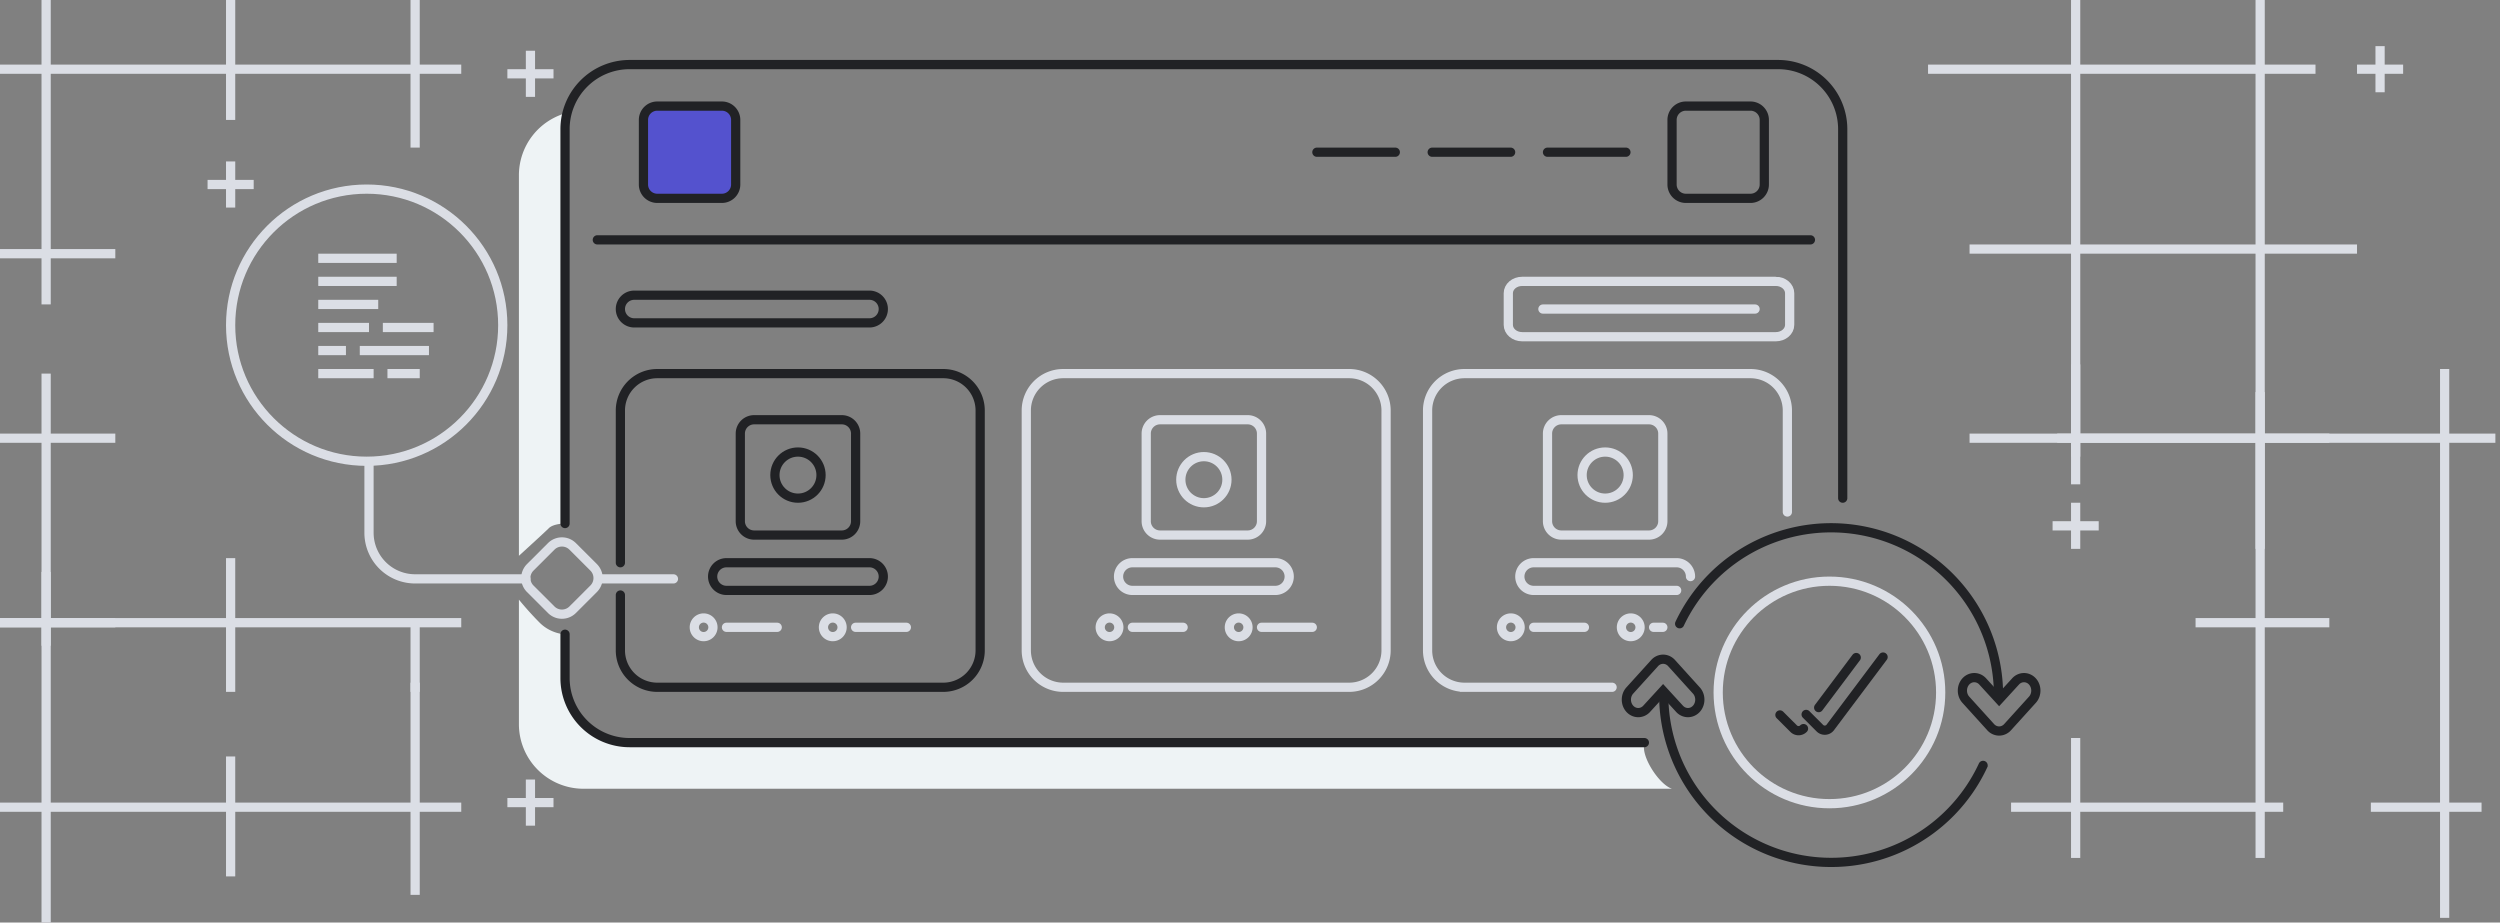 <svg width="542" height="200" fill="none" xmlns="http://www.w3.org/2000/svg"><rect width="100%" height="100%" fill="#808080" stroke="none"/><g clip-path="url(#clip0_2414_95909)"><path fill-rule="evenodd" clip-rule="evenodd" d="M489 0v14h-38V0h-2v14h-31v2h31v37h-22v2h22v39h-22v2h22v3h2v-3h38v23h2.001V96H529v78h-15v2h15v23h2v-23h7v-2h-7V96h10v-2h-10V80h-2v14h-37.999V55H511v-2h-19.999V16H502v-2h-10.999V0H489zm0 16v37h-38V16h38zm0 39v39h-38V55h38zm26-45v4h-4v2h4v4h2v-4h4v-2h-4v-4h-2zm-66 99v4h-4v2h4v4h2v-4h4v-2h-4v-4h-2zM9 123.999V134H-1v2H9v38H-1v2H9v24h2v-24h38v14h2v-14h38v18h2v-18h9v-2h-9v-26h-2v26H51v-10h-2v10H11v-38h14v-2H11v-10.001H9zm105 45V173h-4v2h4v4h2v-4h4v-2h-4v-4.001h-2z" fill="#DBDEE5"/><path d="M89 136v14h2v-14h9v-1.999H51V121h-2v13.001H11V96h14v-2H11V81H9v13H-1v2H9v38H-1v2H9v4h2v-4h38v14h2v-14h38z" fill="#DBDEE5"/><path fill-rule="evenodd" clip-rule="evenodd" d="M504.999 96H491v38h13.999v2.001H491V174h4v2h-4v10h-2v-10h-38.001v10H449v-10h-13v-2h13v-14h1.999v14H489v-37.999h-13V134h13V96h-38.001v9H449v-9h-3v-2h3V79h1.999v15H489v-9h2v9h13.999v2zM9 66V56H-1v-2H9V16H-1v-2H9v-24h2v24h38V0h2v14h38V-4h2v18h9v2h-9v16h-2V16H51v10h-2V16H11v38h14v2H11v10H9z" fill="#DBDEE5"/><path fill-rule="evenodd" clip-rule="evenodd" d="M49 45v-4h-4v-2h4v-4h2v4h4v2h-4v4h-2zm65-24v-4h-4v-2h4v-4h2v4h4v2h-4v4h-2z" fill="#DBDEE5"/><path d="M136.5 161h220.113c-1.187 2.395 2.887 9 5.867 10H126.5a13.996 13.996 0 01-9.899-4.101A13.996 13.996 0 01112.5 157v-27c.667.833 2.5 3 4.5 5s4.5 2.5 5.5 2.5v9.5c0 8.685 6.435 14 14 14zM123.072 24.423A25.484 25.484 0 01122.5 27v86.5c-.833 0-2.7.2-3.5 1-.8.8-4.667 4.333-6.5 6V38a14.003 14.003 0 0110.572-13.577z" fill="#EEF3F5"/><path d="M356.5 161h-220a14 14 0 01-14-14v-9.5m277-29.5V28a13.993 13.993 0 00-4.1-9.9 14.001 14.001 0 00-9.9-4.1h-249a13.998 13.998 0 00-14 14v85.5" stroke="#212225" stroke-width="2" stroke-linecap="round"/><path d="M385 61h-55c-1.657 0-3 1.151-3 2.571v6.858c0 1.42 1.343 2.571 3 2.571h55c1.657 0 3-1.151 3-2.571V63.57c0-1.42-1.343-2.571-3-2.571z" stroke="#DBDEE5" stroke-width="2" stroke-linecap="round"/><path d="M188.5 64h-51a3 3 0 100 6h51a3 3 0 100-6z" stroke="#212225" stroke-width="2" stroke-linecap="round"/><path d="M334.5 67h46" stroke="#DBDEE5" stroke-width="2" stroke-linecap="round"/><path d="M134.5 122V89a8 8 0 018-8h62a8 8 0 018 8v52a8 8 0 01-8 8h-62a8 8 0 01-8-8v-12" stroke="#212225" stroke-width="2" stroke-linecap="round"/><path d="M182.5 91h-19a3 3 0 00-3 3v19a3 3 0 003 3h19a3 3 0 003-3V94a3 3 0 00-3-3z" stroke="#212225" stroke-width="2" stroke-linecap="round"/><circle cx="173" cy="103" r="5" stroke="#212225" stroke-width="2"/><path d="M188.5 122h-31a3 3 0 100 6h31a3 3 0 100-6z" stroke="#212225" stroke-width="2" stroke-linecap="round"/><path d="M152.5 138.02a2.02 2.02 0 10.001-4.039 2.02 2.02 0 00-.001 4.039zm5-2.02h11m12 2.02a2.02 2.02 0 10.001-4.039 2.02 2.02 0 00-.001 4.039zm5-2.02h11m96-55h-62a8 8 0 00-8 8v52a8 8 0 008 8h62a8 8 0 008-8V89a8 8 0 00-8-8z" stroke="#DBDEE5" stroke-width="2" stroke-linecap="round"/><path d="M270.5 91h-19a3 3 0 00-3 3v19a3 3 0 003 3h19a3 3 0 003-3V94a3 3 0 00-3-3z" stroke="#DBDEE5" stroke-width="2" stroke-linecap="round"/><circle cx="261" cy="104" r="5" stroke="#DBDEE5" stroke-width="2"/><path d="M276.5 122h-31a3 3 0 100 6h31a3 3 0 100-6zm-36 16.02a2.02 2.02 0 10.001-4.039 2.02 2.02 0 00-.001 4.039zm5-2.02h11m12 2.02a2.02 2.02 0 10.001-4.039 2.02 2.02 0 00-.001 4.039zm5-2.02h11m65 13h-32a8 8 0 01-8-8V89a8.001 8.001 0 018-8h62a8 8 0 018 8v22" stroke="#DBDEE5" stroke-width="2" stroke-linecap="round"/><path d="M357.5 91h-19a3 3 0 00-3 3v19a3 3 0 003 3h19a3 3 0 003-3V94a3 3 0 00-3-3zm6 37h-31a2.996 2.996 0 01-2.121-.879 2.996 2.996 0 010-4.242A2.996 2.996 0 01332.5 122h31c.796 0 1.559.316 2.121.879.563.562.879 1.325.879 2.121m-39 13.02a2.02 2.02 0 10.001-4.039 2.02 2.02 0 00-.001 4.039zm5-2.02h11m10 2.02a2.02 2.02 0 10.001-4.039 2.02 2.02 0 00-.001 4.039zm5-2.02h2" stroke="#DBDEE5" stroke-width="2" stroke-linecap="round"/><path d="M121.829 132.151c.611 0 1.186-.238 1.618-.67l4.547-4.544c.432-.431.67-1.005.67-1.614 0-.61-.238-1.184-.67-1.615l-4.547-4.544a2.273 2.273 0 00-1.618-.669c-.611 0-1.186.237-1.618.669l-4.548 4.544a2.27 2.27 0 00-.669 1.615c0 .609.238 1.183.669 1.614l4.548 4.544c.432.432 1.007.67 1.618.67zm0 2a4.279 4.279 0 01-3.032-1.255l-4.547-4.544a4.283 4.283 0 010-6.059l4.547-4.544a4.29 4.29 0 016.063 0l4.548 4.544a4.283 4.283 0 010 6.059l-4.548 4.544a4.277 4.277 0 01-3.031 1.255z" fill="#DBDEE5"/><path d="M130 125.5h16m-32 0H90a10.002 10.002 0 01-10-10v-15" stroke="#DBDEE5" stroke-width="2" stroke-linecap="round"/><circle cx="79.5" cy="70.5" r="29.5" stroke="#DBDEE5" stroke-width="2"/><path d="M69 56h17m-17 5h17m-17 5h13m-13 5h11m3 0h11m-25 5h6m3 0h15m-24 5h12m3 0h7" stroke="#DBDEE5" stroke-width="2"/><path d="M129.5 52h263m-40-19h-17m-8 0h-17m-8 0h-17m94-10h-14a3 3 0 00-3 3v14a3 3 0 003 3h14a3 3 0 003-3V26a3 3 0 00-3-3z" stroke="#212225" stroke-width="2" stroke-linecap="round"/><path d="M156.5 23h-14a3 3 0 00-3 3v14a3 3 0 003 3h14a3 3 0 003-3V26a3 3 0 00-3-3z" fill="#5452CE" stroke="#212225" stroke-width="2" stroke-linecap="round"/><path d="M396.62 174.24c13.321 0 24.12-10.799 24.12-24.12 0-13.321-10.799-24.12-24.12-24.12-13.321 0-24.12 10.799-24.12 24.12 0 13.321 10.799 24.12 24.12 24.12z" stroke="#DBDEE5" stroke-width="2"/><path d="M408.25 142.449l-11.442 15.256a1.501 1.501 0 01-2.261.161l-2.977-2.977m-.57 3.071c-.28.287-.663.449-1.064.451a1.493 1.493 0 01-1.069-.439L385.89 155m16.54-12.445l-8.14 10.854" stroke="#212225" stroke-width="2" stroke-linecap="round" stroke-linejoin="round"/><path d="M364.148 135.229a36.301 36.301 0 0169.129 15.471m-3.345 15.238a36.295 36.295 0 01-40.736 20.183 36.3 36.3 0 01-28.497-35.421" stroke="#212225" stroke-width="2" stroke-linecap="round"/><path d="M433.412 157.485c.403 0 .806-.178 1.114-.531l5.388-5.951c.616-.708.616-1.855 0-2.562-.615-.709-1.613-.709-2.229 0l-4.273 4.668-4.275-4.669c-.615-.708-1.613-.708-2.229 0-.615.707-.615 1.855 0 2.562l5.389 5.952c.307.353.71.531 1.115.531zm-67.462-3.991c.403 0 .806-.177 1.114-.531.616-.707.616-1.854 0-2.562l-5.389-5.952c-.616-.706-1.613-.707-2.228 0l-5.39 5.951c-.615.708-.615 1.856 0 2.563.616.707 1.614.707 2.23 0l4.274-4.669 4.274 4.669c.308.354.711.531 1.115.531zm67.462 5.991a3.486 3.486 0 01-2.608-1.201l-5.405-5.969c-1.265-1.455-1.265-3.734 0-5.188a3.49 3.49 0 012.624-1.218c.983 0 1.93.435 2.601 1.194l2.787 3.044 2.785-3.042a3.49 3.49 0 012.604-1.196c.995 0 1.951.445 2.624 1.221 1.264 1.451 1.264 3.73 0 5.185l-.027.03-5.377 5.938a3.487 3.487 0 01-2.608 1.202zm-67.462-3.991a3.483 3.483 0 01-2.604-1.196l-2.785-3.042-2.784 3.041a3.488 3.488 0 01-2.605 1.197c-.994 0-1.95-.444-2.623-1.218-1.265-1.454-1.266-3.733-.001-5.188l.027-.031 5.378-5.938a3.486 3.486 0 012.608-1.201c.985 0 1.934.437 2.607 1.2l5.406 5.971c1.264 1.455 1.264 3.733-.001 5.187a3.485 3.485 0 01-2.623 1.218z" fill="#212225"/><circle cx="348" cy="103" r="5" stroke="#DBDEE5" stroke-width="2"/></g><defs><clipPath id="clip0_2414_95909"><path fill="#fff" d="M0 0h542v200H0z"/></clipPath></defs></svg>